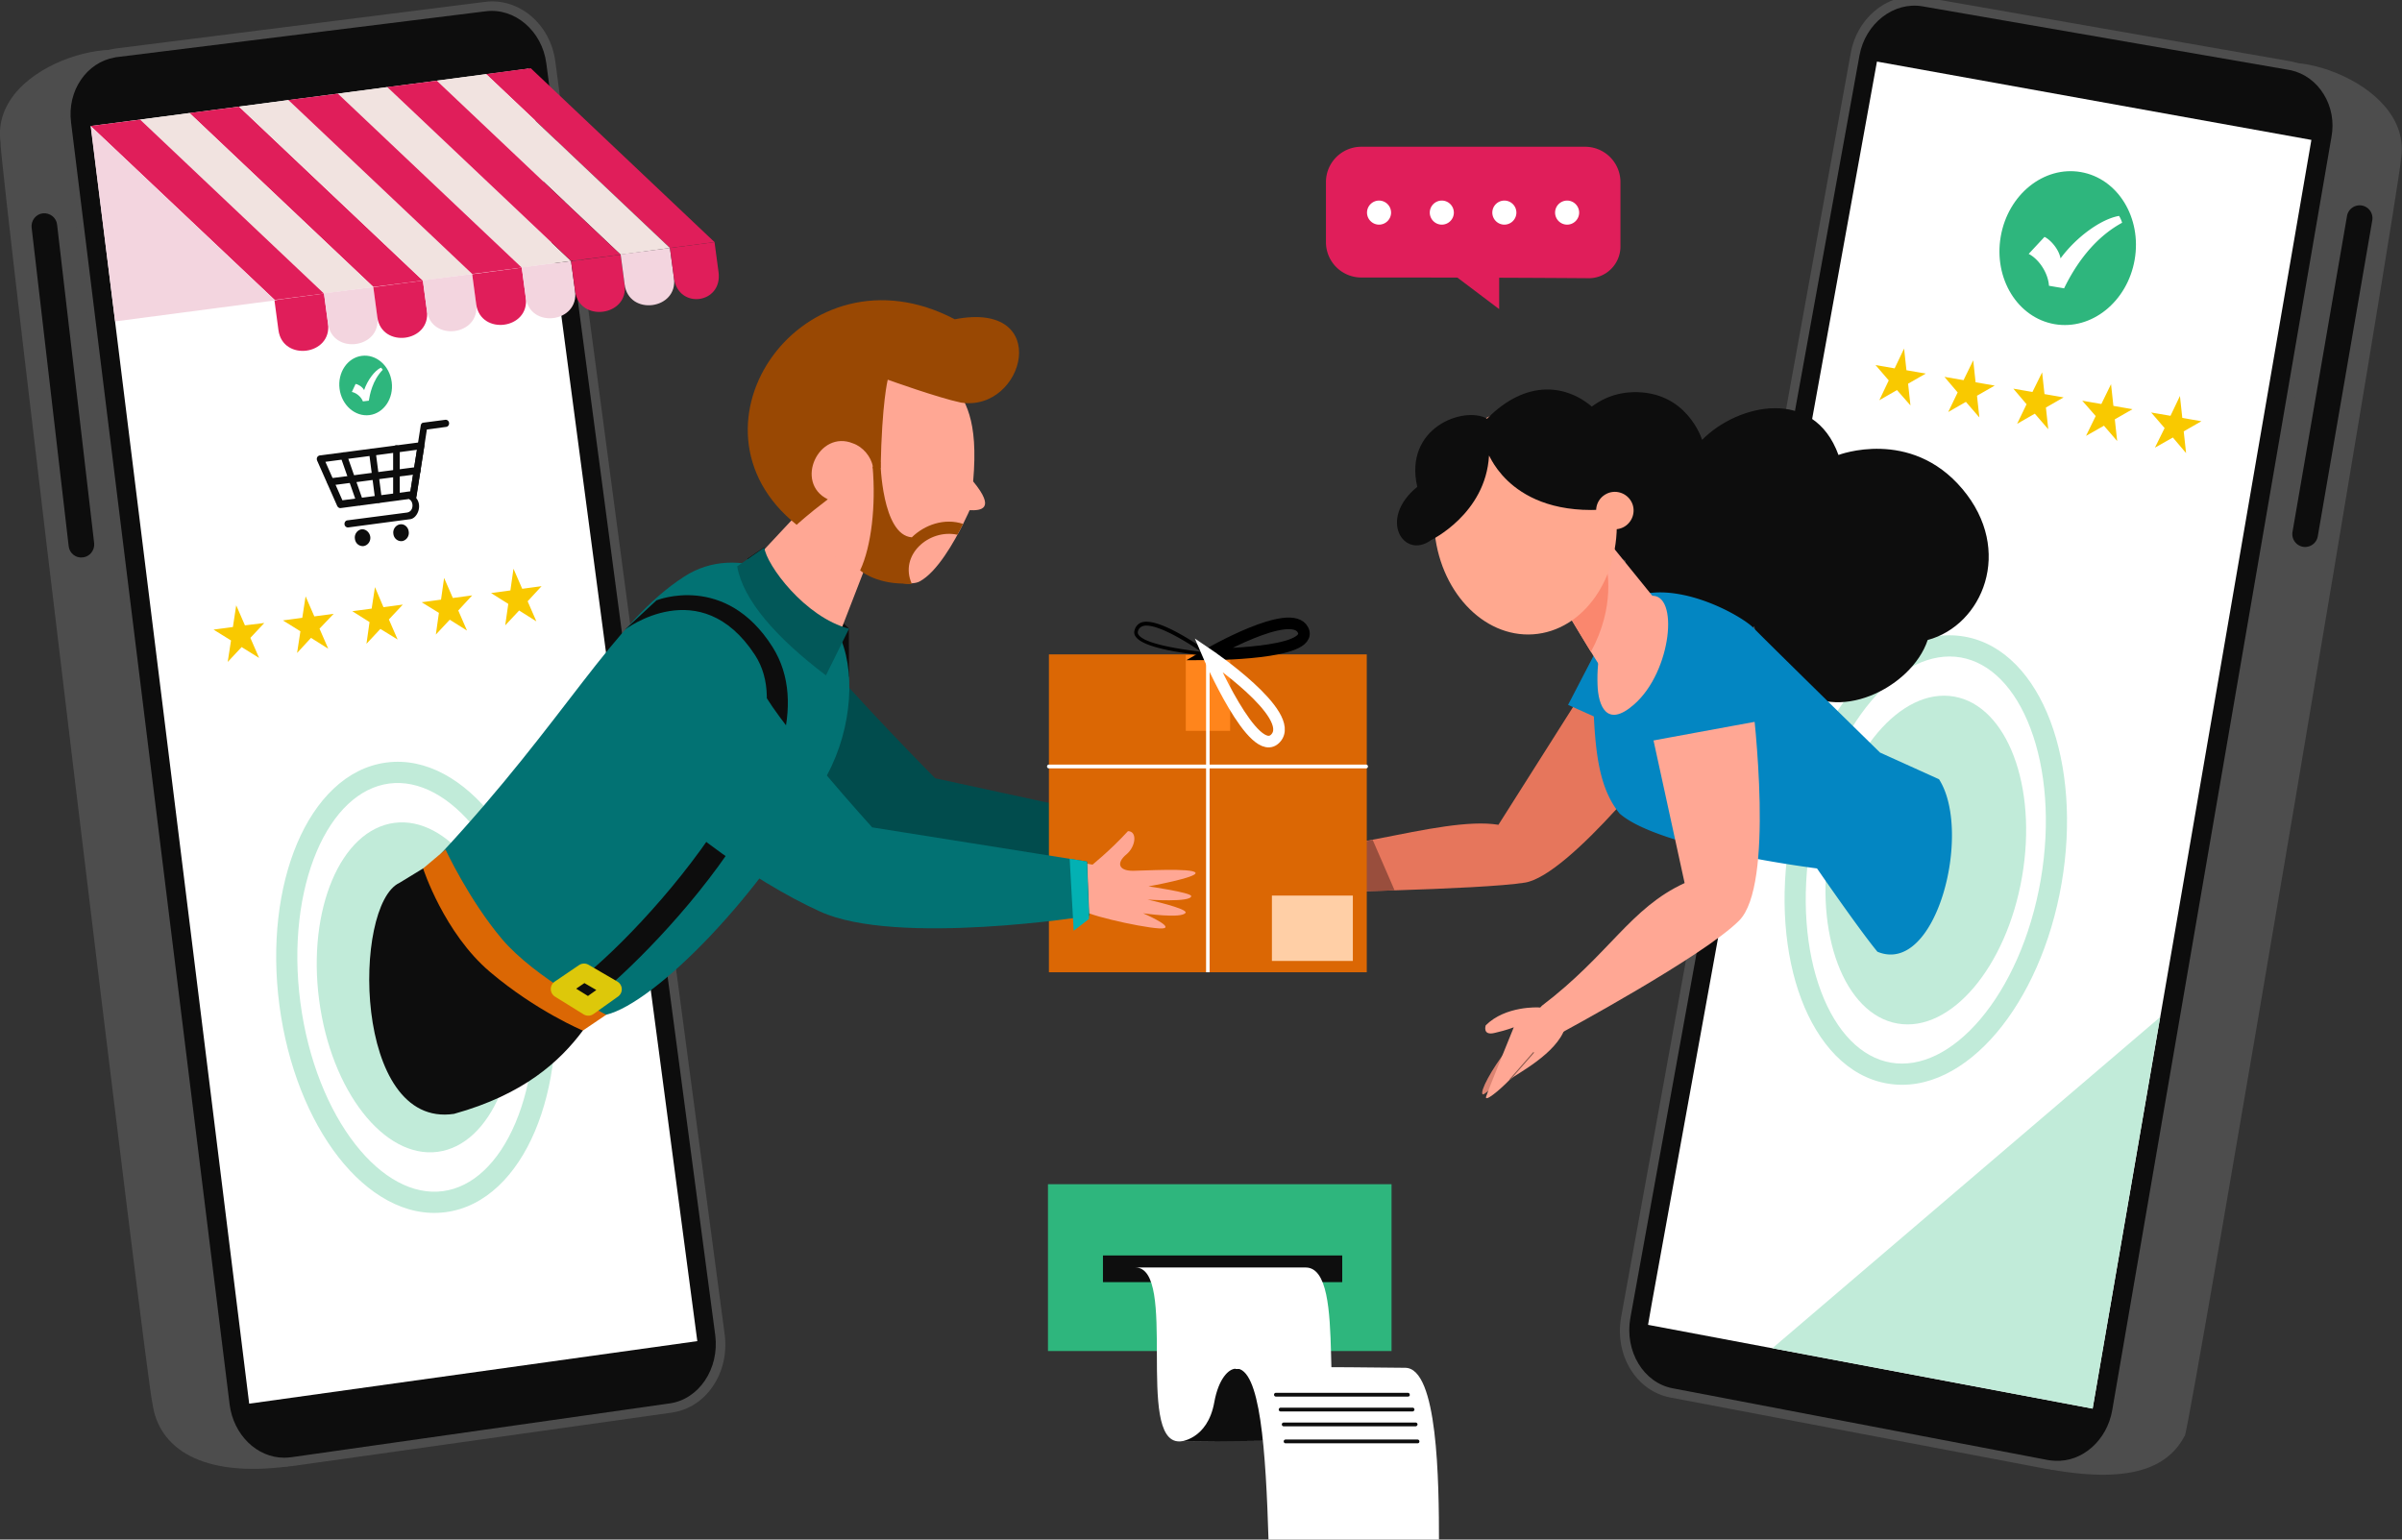 <svg width="312" height="200" fill="none" xmlns="http://www.w3.org/2000/svg"><rect width="100%" height="100%" fill="#333333" stroke="none"/><g clip-path="url(#a)"><path d="M311.846 20.813c1.931-10.669-17.992-16.065-18.758-10.393l-36.322-6.714c-4.199-.736-8.307 2.453-9.134 7.082L218.758 170.48c-.858 4.813 1.901 9.381 6.161 10.178l39.602 7.664c.245.889.827 1.747 1.839 2.575 11.126 1.993 15.479-.674 17.44-4.414.675-1.012 28.138-163.586 28.046-165.67Z" fill="#4D4D4D"/><path d="m265.747 190.805-48.767-9.258c-4.444-.828-7.295-5.518-6.406-10.454L240.398 6.894c.858-4.782 5.088-8.032 9.471-7.265l47.51 8.308c4.383.766 7.295 5.303 6.467 10.086l-28.413 165.241c-.889 4.997-5.211 8.369-9.686 7.541Z" fill="#4D4D4D"/><path d="M266.942 189.763c-.306 0-.613-.061-.919-.092l-48.736-9.32c-3.801-.705-6.284-4.813-5.517-9.136L241.532 7.201c.766-4.17 4.445-7.02 8.184-6.377l47.54 8.247c.123.03.215.03.338.061 1.747.399 3.249 1.503 4.229 3.097 1.012 1.625 1.38 3.617 1.012 5.58L274.36 183.201c-.675 3.894-3.862 6.745-7.418 6.561Z" fill="#0D0D0D"/><path d="m300.23 18.176-17.932 104.08-10.482 60.732-57.747-10.884.459-2.636L243.8 7.998l56.43 10.178Z" fill="#fff"/><path d="m230.221 175.14 41.594 7.848 8.767-50.86-50.361 43.012ZM262.651 113.881c2.022-11.73-1.938-22.205-8.844-23.396-6.907-1.19-14.145 7.353-16.167 19.083-2.022 11.73 1.938 22.205 8.845 23.396 6.906 1.191 14.144-7.353 16.166-19.083Z" fill="#C1EBD9"/><path fill-rule="evenodd" clip-rule="evenodd" d="M236.545 128.821c1.995 5.283 5.243 8.563 9.064 9.222 3.821.658 7.98-1.345 11.628-5.654 3.625-4.282 6.553-10.648 7.836-18.091 1.283-7.443.655-14.421-1.327-19.67-1.995-5.283-5.243-8.563-9.064-9.222-3.821-.659-7.98 1.344-11.628 5.654-3.625 4.282-6.553 10.648-7.836 18.09-1.283 7.443-.655 14.422 1.327 19.671Zm-2.571.974c-2.184-5.783-2.816-13.27-1.464-21.112 1.351-7.841 4.453-14.684 8.448-19.402 3.97-4.69 9.021-7.48 14.191-6.588 5.171.892 8.996 5.21 11.168 10.96 2.184 5.784 2.816 13.271 1.464 21.112-1.352 7.842-4.454 14.685-8.448 19.403-3.971 4.69-9.021 7.479-14.192 6.587-5.17-.891-8.996-5.21-11.167-10.96Z" fill="#C1EBD9"/><path d="M202.329 58.858s2.667-7.695 9.747-7.91c7.081-.214 9.012 6.193 9.012 6.193 4.628-4.69 14.498-6.928 17.716 1.962 0 0 9.349-3.587 16.092 4.415 6.743 8.001 2.606 17.72-4.506 19.62-2.084 6.285-12.046 11.067-17.195 5.886-5.149-5.18-5.333-7.695-5.333-7.695s-4.23 5.243-10.36 2.576c-6.161-2.668-6.345-11.098-6.345-11.098s-10.452-3.71-8.828-13.95Z" fill="#0D0D0D"/><path d="M218.452 94.512c-1.441 2.544-14.59 19.191-20.353 20.141-2.82.46-10.176.798-16.981 1.012-2.084.061-4.107.123-5.915.153-4.383.123-7.602.154-7.602.154v-5.181c2.575-.276 5.119-.675 7.602-1.135 1.226-.214 2.452-.459 3.617-.674 6.375-1.257 12.015-2.453 15.816-1.839l11.923-18.824c4.812-7.633 15.755-.521 11.893 6.193Z" fill="#E6765C"/><path d="m207.325 84.548-3.647 7.02 13.824 6.194s7.049-8.768-1.135-14.256c-5.823-3.893-9.042 1.042-9.042 1.042Z" fill="#0386C2"/><path d="M243.862 123.636c-2.36-2.851-7.847-10.822-7.847-10.822s-20.475-2.544-25.655-7.143c-2.544-3.158-3.127-7.511-3.372-13.55a65.283 65.283 0 0 1-.061-2.484c-.276-11.557 5.609-13.458 11.218-12.446 4.353.766 8.552 3.28 9.625 4.384 1.348 1.41 16.429 16.186 16.429 16.186l7.663 3.465c4.383 6.836-.337 25.598-8 22.41Z" fill="#0386C2"/><path d="m213.67 91.109 5.149 23.606c-7.08 3.249-9.778 9.289-18.544 15.941-2.115 2.085-1.073 5.396 2.514 3.526 0 0 18.544-9.994 23.111-14.593 4.597-4.598 1.961-26.395 1.624-29.645-.858-8.615-14.498-8.921-13.854 1.165Z" fill="#FFA794"/><path d="M208.276 87.246c-.522-.797-1.227-1.931-1.993-3.157a587.923 587.923 0 0 1-4.536-7.573l6.038-5.395 1.012-.92 6.406 7.91c2.912 2.728-4.996 12.109-6.927 9.135Z" fill="#FFA794"/><path d="M206.651 84.671c-2.084-3.403-4.904-8.185-4.904-8.185l6.712-3.863c.368 1.318 1.38 6.162-1.808 12.048Z" fill="#FA876E"/><path d="m213.885 96.351 15.173-2.79s-.184-14.224-10.483-11.894c-8.184 1.839-4.69 14.684-4.69 14.684Z" fill="#0386C2"/><path d="M212.26 91.507c-3.586 3.158-4.659.123-4.751-2.513-.276-7.389 3.127-11.19 6.958-11.589 3.648-.368 2.697 9.81-2.207 14.102Z" fill="#FFA794"/><path d="M196.935 137.861s-3.985 4.598-4.353 4.292c-.398-.338 1.165-3.281 3.218-5.886 2.269-2.852 3.188-.46 1.135 1.594Z" fill="#DB8472"/><path d="M199.846 130.871s-4.291-.245-6.866 2.33c0 0-.459 1.379 1.165.981 1.625-.368 2.483-.736 2.483-.736s-3.31 8.124-3.586 8.983c-.276.827 1.624-.675 3.126-2.238.797-.675 6.039-3.311 7.111-6.653.767-2.452-3.433-2.667-3.433-2.667Z" fill="#FFA794"/><path d="M196.137 140.252h-.03c-.031-.031-.031-.061 0-.092l3.034-3.464c.031-.031.061-.031.092 0 .031.03.031.061 0 .092l-3.034 3.464h-.062Z" fill="#87584C"/><path d="M199.153 82.4c6.535-.455 11.377-7.383 10.814-15.473-.564-8.091-6.318-14.281-12.854-13.826-6.535.455-11.377 7.383-10.814 15.474.564 8.09 6.318 14.28 12.854 13.825Z" fill="#FFA88F"/><path d="M193.41 59.195c.03-.306 3.003 8.645 16.888 6.806 3.863-8.707-6.865-21.981-17.134-11.619-3.065-1.686-10.85 1.196-9.072 8.86-5.18 4.23-1.717 9.504 1.777 6.928 0 0 7.111-3.403 7.541-10.975Z" fill="#0D0D0D"/><path d="M207.694 67.595c.705 1.135 2.206 1.502 3.341.797 1.134-.705 1.501-2.207.796-3.341-.705-1.135-2.206-1.503-3.341-.797a2.41 2.41 0 0 0-.796 3.341Z" fill="#FFA88F"/><path d="M277.277 33.731c.941-5.456-2.191-10.55-6.995-11.38-4.804-.828-9.462 2.922-10.403 8.378-.941 5.456 2.191 10.55 6.995 11.38 4.804.828 9.462-2.922 10.403-8.378Z" fill="#2EB67D"/><path d="M275.248 28.048c-2.329.398-5.548 2.728-7.601 5.518-.245-1.318-1.441-2.514-2.085-2.79l-2.053 2.207c1.226.614 2.513 2.361 2.636 4.14l1.962.336c.888-1.808 3.187-6.162 7.54-8.522a3.604 3.604 0 0 0-.399-.89Z" fill="#fff"/><path d="m247.325 45.277.306 2.82 2.514.43-2.299 1.318.307 2.82-1.748-1.992-2.298 1.318 1.226-2.575-1.717-1.993 2.483.429 1.226-2.575ZM256.306 46.81l.306 2.85 2.483.43-2.299 1.318.307 2.82-1.747-2.023-2.299 1.319 1.226-2.545-1.717-2.023 2.483.429 1.257-2.575ZM265.256 48.373l.306 2.82 2.483.43-2.299 1.318.307 2.82-1.747-2.023-2.299 1.318 1.226-2.544-1.716-2.023 2.482.429 1.257-2.545ZM274.206 49.906l.307 2.82 2.482.43-2.298 1.318.306 2.82-1.716-1.992-2.33 1.318 1.257-2.575-1.747-1.993 2.482.43 1.257-2.576ZM283.156 51.439l.307 2.851 2.483.43-2.299 1.317.306 2.82-1.716-2.023-2.33 1.319 1.257-2.545-1.747-2.023 2.513.43 1.226-2.576Z" fill="#F9C900"/><path d="M181.149 115.665c-2.084.061-4.107.123-5.916.153v-6.131a79.465 79.465 0 0 0 3.066-.582l2.85 6.56Z" fill="#994E3D"/><path d="M.061 18.452C-1.349 7.692 18.82 3.277 19.28 8.948l36.597-4.966c4.23-.521 8.184 2.82 8.797 7.511L85.916 172.38c.643 4.844-2.33 9.289-6.652 9.872l-39.908 5.763c-.276.859-.92 1.687-1.961 2.484-11.188 1.471-16.828-2.361-17.594-8.216C19.249 181.271-.123 20.537.06 18.453Z" fill="#4D4D4D"/><path d="m38.07 190.437 49.164-6.928c4.475-.613 7.54-5.151 6.897-10.148L72.123 7.937C71.479 3.124 67.403-.31 63.02.242l-47.847 6.04c-4.414.551-7.54 4.935-6.927 9.779l20.567 166.406c.582 5.027 4.75 8.583 9.256 7.97Z" fill="#4D4D4D"/><path d="M36.905 189.364c.307 0 .613-.03.92-.061l49.134-6.99c3.831-.521 6.498-4.506 5.946-8.86L70.96 8.213c-.552-4.2-4.108-7.235-7.878-6.745L15.204 7.416c-.123 0-.215.03-.337.06-1.747.307-3.31 1.35-4.353 2.883-1.072 1.563-1.532 3.525-1.287 5.518l20.598 166.559c.49 3.924 3.525 6.928 7.08 6.928Z" fill="#0D0D0D"/><path d="m11.8 16.367 20.568 165.977 58.207-8.124L68.659 8.918l-56.858 7.45Z" fill="#fff"/><path d="m54.927 36.448-6.437.827-23.877-22.594 6.436-.827 23.878 22.594Z" fill="#E01E5A"/><path d="m48.49 37.275-6.406.859L18.206 15.54l6.407-.859L48.49 37.275Z" fill="#F1E3E0"/><path d="m42.084 38.134-6.406.828L11.77 16.367l6.436-.827 23.878 22.594Z" fill="#E01E5A"/><path d="m61.333 35.59-6.406.858-23.878-22.595 6.407-.858L61.332 35.59ZM74.176 33.903l-6.406.858-23.878-22.594 6.406-.858 23.878 22.594Z" fill="#F1E3E0"/><path d="m92.812 31.45-5.793.767L63.142 9.623l5.793-.767 23.877 22.595Z" fill="#E01E5A"/><path d="m87.019 32.217-6.406.858-23.878-22.594 6.406-.858L87.02 32.217Z" fill="#F1E3E0"/><path d="m67.77 34.761-6.437.828-23.877-22.594 6.436-.828L67.77 34.761ZM80.613 33.075l-6.437.828L50.3 11.31l6.437-.828 23.877 22.594ZM42.084 38.134l.52 3.893c.553 4.139-5.884 4.967-6.436.859l-.52-3.894 6.436-.858Z" fill="#E01E5A"/><path d="m48.49 37.275.521 3.894c.552 4.139-5.885 4.966-6.406.828l-.521-3.894 6.406-.828Z" fill="#F3D5DF"/><path d="m54.927 36.448.521 3.893c.552 4.139-5.885 4.966-6.437.858l-.52-3.893 6.436-.858Z" fill="#E01E5A"/><path d="m61.333 35.59.521 3.893c.552 4.138-5.885 4.966-6.406.827l-.521-3.893 6.406-.828Z" fill="#F3D5DF"/><path d="m67.77 34.761.521 3.894c.552 4.139-5.885 4.966-6.437.858l-.52-3.893 6.436-.858Z" fill="#E01E5A"/><path d="m74.176 33.903.52 3.894c.553 4.138-5.884 4.966-6.405.827l-.521-3.893 6.406-.828Z" fill="#F3D5DF"/><path d="m80.613 33.075.521 3.894c.552 4.138-5.885 4.966-6.436.858l-.522-3.893 6.437-.859Z" fill="#E01E5A"/><path d="m87.019 32.217.521 3.893c.552 4.14-5.885 4.967-6.406.828l-.521-3.893 6.406-.828Z" fill="#F3D5DF"/><path d="m92.811 31.45.521 3.894c.552 4.139-5.24 4.905-5.793.766l-.52-3.893 5.792-.766Z" fill="#E01E5A"/><path d="M35.678 38.962h.49l-21.21 2.79-3.188-25.385 23.908 22.595Z" fill="#F3D5DF"/><path d="M10.758 72.408c.92-.092 1.564-.95 1.472-1.84L7.417 29.183c-.092-.92-.95-1.563-1.839-1.471-.92.091-1.563.95-1.471 1.839l4.812 41.387c.092.92.92 1.594 1.84 1.471Z" fill="#0D0D0D"/><path d="M56.854 149.629c6.948-.917 11.319-11.226 9.762-23.026-1.556-11.801-8.45-20.624-15.399-19.707-6.948.917-11.319 11.226-9.762 23.027 1.557 11.8 8.451 20.623 15.4 19.706Z" fill="#C1EBD9"/><path fill-rule="evenodd" clip-rule="evenodd" d="M41.123 110.643c-2.188 5.166-3.091 12.114-2.104 19.601.988 7.488 3.662 13.964 7.114 18.385 3.476 4.451 7.551 6.617 11.396 6.109 3.844-.507 7.218-3.656 9.42-8.855 2.189-5.167 3.092-12.115 2.104-19.602s-3.662-13.963-7.114-18.385c-3.475-4.451-7.551-6.616-11.395-6.109-3.844.507-7.22 3.656-9.421 8.856Zm-2.53-1.076c2.396-5.659 6.39-9.823 11.59-10.509 5.202-.686 10.138 2.299 13.92 7.143 3.805 4.872 6.634 11.832 7.674 19.721 1.041 7.888.114 15.344-2.297 21.036-2.397 5.659-6.39 9.823-11.591 10.509-5.202.687-10.138-2.299-13.92-7.142-3.805-4.873-6.633-11.833-7.674-19.721-1.04-7.889-.113-15.345 2.298-21.037Z" fill="#C1EBD9"/><path d="m99.25 71.09 11.003 10.546.031 6.315s-5.732-3.587-9.931-9.626c-4.2-6.04-3.157-5.825-3.157-5.825l2.053-1.41Z" fill="#0D0D0D"/><path d="M106.084 84.487c4.751 5.856 15.387 16.616 15.387 16.616l22.805 4.936 1.103 6.346s-19.433.398-25.992-.613c-6.223-.951-22.008-9.535-27.28-13.857-9.87-8.155 2.33-27.745 13.977-13.428Z" fill="#014C4D"/><path d="m54.958 112.814-3.065 1.87c-6.13 2.851-6.038 31.975 7.08 30.013 9.073-2.514 13.763-6.836 16.736-10.822.46-2.544-14.314-21.429-20.751-21.061Z" fill="#0D0D0D"/><path d="M57.226 110.944C73.563 93.408 79.54 80.9 88.89 74.891c6.927-4.476 16.214-.092 19.985 7.358 2.298 4.568 1.9 12.232-1.441 18.425-8.43 15.696-22.406 29.614-28.69 31.147-3.157 0-19.402-10.423-21.517-20.877Z" fill="#027273"/><path d="m97.134 73.665 10.268-10.975 7.02 5.764-5.794 14.96-11.494-9.749Z" fill="#FFA794"/><path d="M125.946 66.277s-.306.705-.827 1.747c-1.165 2.33-3.372 6.285-5.671 7.511-1.011.552-3.708.184-6.743-1.042-6.835-2.76-15.356-9.964-9.808-21.184 5.609-11.343 17.348-9.044 20.628-4.016 1.839 2.82 3.586 5.058 2.881 13.244 2.973 3.617 1.012 3.801-.46 3.74Z" fill="#FFA794"/><path d="M124.015 41.475c-19.555-10.27-36.536 13.919-20.536 26.703 0 0 1.41-1.319 4.046-3.311-4.414-2.177-1.165-9.106 3.28-7.266 1.256.43 2.36 1.717 2.574 3.035 0-.03 0 .061.031.245.398-.061.828-.061.981-.122.153-8.4.919-11.435.919-11.435s6.468 2.33 9.502 2.973c8.307 1.288 12.016-13.305-.797-10.822Z" fill="#994803"/><path d="M118.437 69.802c-3.893-.306-4.076-9.81-4.076-9.81l-1.012.644c.429 5.058-.153 10.3-1.624 13.458 0 0 1.869 1.686 5.639 1.717 0 0 0 .03.031.03.429.031.736.031 1.042 0-1.686-3.74 2.238-7.173 5.916-6.376.276-.49.521-.98.736-1.41-2.422-.797-4.997.122-6.652 1.747Z" fill="#994803"/><path d="M81.134 81.82s9.839-7.572 16.92 3.25c8.245 12.6-18.76 40.405-24.736 43.532l2.973 1.809c7.08-5.12 33.41-31.515 24.061-46.353-6.13-9.718-15.08-6.07-15.08-6.07l-4.138 3.832Z" fill="#0D0D0D"/><path d="m57.87 110.361-2.912 2.453s2.697 8.369 8.705 13.458 12.046 7.603 12.046 7.603l3.034-2.054s-9.256-4.752-13.547-9.841c-4.292-5.089-7.326-11.619-7.326-11.619Z" fill="#DB6704"/><path d="m72.705 128.48 3.157-2.146 3.74 2.176-3.188 2.269-3.709-2.299Z" stroke="#DDC80A" stroke-width="2.326" stroke-miterlimit="10" stroke-linejoin="round"/><path d="M177.532 85.008h-41.287v41.295h41.287V85.008Z" fill="#DB6704"/><path d="M159.786 85.1h-5.763v9.841h5.763v-9.84Z" fill="#FF851C"/><path d="m95.755 73.573 3.525-2.452c.245 2.238 5.272 9.074 11.004 10.546l-3.004 6.07c-6.468-4.905-10.759-9.78-11.525-14.164Z" fill="#025859"/><path d="m135.663 111.25 7.847 1.349v4.262l-8.123.858.276-6.469Z" fill="#FFA794"/><path d="M141.027 113.059c.736-.613 3.126-2.514 5.486-5.089 1.227 0 1.043 1.962-.183 3.005-1.318 1.073-1.104 2.146.827 2.146 1.104 0 7.724-.399 8.123.245.368.613-6.1 1.778-6.1 1.778s5.517.797 5.548 1.257c.031.858-5.67.46-5.67.46s5.272 1.165 4.934 1.716c-.49.798-5.517.062-5.517.062s3.709 1.594 2.759 1.931c-.95.337-9.288-1.441-10.452-2.238-1.87-1.257-.491-4.66.245-5.273Z" fill="#FFA794"/><path d="M80.643 98.375c-1.961-3.066-3.188-9.504 2.912-14.501 6.56-5.365 12.23-.399 15.48 5.855 2.512 4.783 14.252 17.751 14.252 17.751l27.923 4.445.276 7.051s-25.011 3.986-34.942-.552c-8.828-3.985-21.426-13.029-25.9-20.05Z" fill="#027273"/><path d="M175.724 116.34h-10.513v8.492h10.513v-8.492Z" fill="#FFCFA6"/><path d="m138.942 111.557 2.238.368.276 7.45-1.993 1.532-.521-9.35Z" fill="#03B1B3"/><path d="m157.915 86.05-1.103-.827c-.092 0-.307-.03-.552-.061-3.28-.399-7.785-1.074-8.736-2.453a.889.889 0 0 1-.153-.828 1.44 1.44 0 0 1 .858-1.011c2.299-.828 8.276 3.525 8.797 3.893.031.03.062.03.092.061l.797 1.227Zm-9.011-4.782c-.215 0-.368.03-.521.092-.307.123-.491.337-.583.674-.03.154 0 .307.092.43.613.889 3.341 1.624 8.123 2.207-1.901-1.318-5.334-3.403-7.111-3.403Z" fill="#000"/><path d="M157.119 85.008h-.46v41.295h.46V85.008Z" fill="#fff"/><path d="M156.905 85.008s10.82-6.284 12.352-3.157c1.533 3.157-12.352 3.157-12.352 3.157Z" stroke="#000" stroke-width="1.506" stroke-miterlimit="10"/><path d="M156.905 85.008s11.586 7.818 8.797 10.883c-2.79 3.097-8.797-10.883-8.797-10.883Z" stroke="#fff" stroke-width="1.506" stroke-miterlimit="10"/><path d="M177.441 99.816h-41.196a.242.242 0 0 1-.245-.246c0-.122.092-.245.245-.245h41.196c.122 0 .245.092.245.245a.242.242 0 0 1-.245.246Z" fill="#fff"/><path d="M50.881 49.63c.276 2.115-1.011 4.047-2.88 4.292-1.87.245-3.618-1.287-3.894-3.403-.276-2.115 1.012-4.047 2.882-4.292 1.87-.245 3.616 1.257 3.892 3.403Z" fill="#2EB67D"/><path d="M49.471 47.76c-.828.399-1.747 1.656-2.176 2.913-.245-.46-.828-.767-1.104-.798l-.49 1.043c.521.092 1.195.582 1.44 1.226l.767-.092c.122-.766.46-2.636 1.808-4.016-.061-.123-.214-.276-.245-.276Z" fill="#fff"/><path d="m30.682 78.632 1.134 2.605 2.514-.306-1.809 1.931 1.134 2.606-2.268-1.41-1.808 1.931.429-2.79-2.268-1.41 2.513-.337.43-2.82ZM39.694 77.467l1.134 2.606 2.513-.338-1.839 1.932 1.134 2.605-2.238-1.41-1.808 1.962.43-2.82-2.269-1.41 2.513-.338.43-2.79ZM48.705 76.271l1.104 2.606 2.513-.337-1.809 1.931 1.135 2.606-2.238-1.38-1.808 1.932.398-2.82-2.237-1.411 2.513-.337.429-2.79ZM57.685 75.075l1.135 2.606 2.513-.337-1.808 1.962 1.134 2.606-2.238-1.41-1.808 1.931.398-2.82-2.237-1.38 2.513-.337.398-2.82ZM66.697 73.88l1.134 2.606 2.513-.338-1.808 1.962 1.134 2.606-2.237-1.41-1.809 1.931.398-2.79-2.237-1.41 2.513-.337.399-2.82Z" fill="#F9C900"/><path d="m53.732 64.744-9.471 1.257c-.184.03-.368-.092-.46-.276l-2.605-5.886a.524.524 0 0 1 0-.43.474.474 0 0 1 .337-.245l13.088-1.716c.153-.031.276.03.368.153.092.123.153.276.122.398L54.1 64.346a.457.457 0 0 1-.368.399Zm-9.257.245 8.828-1.165.858-5.395-11.893 1.563 2.207 4.997Z" fill="#0D0D0D"/><path d="m53.303 67.442-8.061 1.073a.447.447 0 0 1-.491-.399c-.03-.245.123-.49.368-.52l7.755-1.013c.52-.091.705-.52.705-.92 0-.367-.184-.704-.43-.796l1.502-9.596c.031-.215.184-.368.368-.368l2.82-.368c.245-.03.46.154.49.399.031.245-.122.49-.367.521l-2.514.337-1.379 8.921c.828 1.012.123 2.606-.766 2.729ZM48.092 69.71c.092.583-.306 1.135-.858 1.227-.552.061-1.073-.338-1.134-.95-.092-.583.307-1.135.858-1.227.521-.061 1.042.368 1.134.95ZM53.089 69.067c.092.582-.307 1.134-.859 1.226-.551.061-1.072-.337-1.134-.95-.092-.583.307-1.135.859-1.227.551-.092 1.072.338 1.134.95Z" fill="#0D0D0D"/><path d="M49.226 65.326a.446.446 0 0 1-.49-.398l-.797-6.131c-.031-.246.122-.491.367-.522.245-.03.46.154.49.399l.798 6.131c.03.246-.123.49-.368.521ZM46.805 65.664a.425.425 0 0 1-.46-.307L44.26 59.41a.49.49 0 0 1 .245-.613c.214-.092.49.03.552.276l2.084 5.947a.49.49 0 0 1-.245.613s-.031 0-.092.03ZM51.556 65.02h-.061c-.245 0-.43-.215-.43-.49v-6.224c0-.276.185-.46.43-.46s.429.215.429.49v6.224c0 .245-.153.43-.368.46Z" fill="#0D0D0D"/><path d="m54.252 61.586-11.249 1.472a.446.446 0 0 1-.49-.399c-.03-.245.123-.49.368-.52l11.249-1.472c.245-.031.46.153.49.398.03.276-.153.49-.368.521Z" fill="#0D0D0D"/><path d="M206.376 36.141c-4.444-.03-13.241-.092-29.548-.092a4.592 4.592 0 0 1-4.598-4.598v-7.787a4.592 4.592 0 0 1 4.598-4.599h29.058a4.591 4.591 0 0 1 4.597 4.599v8.4c-.03 2.268-1.87 4.077-4.107 4.077Z" fill="#E01E5A"/><path d="M180.69 27.619a1.57 1.57 0 0 1-1.563 1.563 1.57 1.57 0 0 1-1.563-1.563 1.57 1.57 0 0 1 1.563-1.564 1.57 1.57 0 0 1 1.563 1.564ZM188.844 27.619a1.57 1.57 0 0 1-1.563 1.563 1.57 1.57 0 0 1-1.564-1.563 1.57 1.57 0 0 1 1.564-1.564 1.57 1.57 0 0 1 1.563 1.564ZM196.967 27.619a1.57 1.57 0 0 1-1.564 1.563 1.57 1.57 0 0 1-1.563-1.563 1.57 1.57 0 0 1 1.563-1.564 1.57 1.57 0 0 1 1.564 1.564ZM205.119 27.619a1.57 1.57 0 0 1-1.563 1.563 1.57 1.57 0 0 1-1.563-1.563 1.57 1.57 0 0 1 1.563-1.564 1.57 1.57 0 0 1 1.563 1.564Z" fill="#fff"/><path d="M194.729 33.075v7.082l-9.012-6.806 9.012-.276Z" fill="#E01E5A"/><path d="M299.127 71.029a1.673 1.673 0 0 1-1.349-1.932l7.081-41.05a1.672 1.672 0 0 1 1.931-1.348 1.672 1.672 0 0 1 1.348 1.931l-7.08 41.05a1.672 1.672 0 0 1-1.931 1.349Z" fill="#0D0D0D"/><path d="M180.751 153.833h-44.628v21.674h44.628v-21.674Z" fill="#2EB67D"/><path d="M174.345 163.091h-31.081v3.465h31.081v-3.465Z" fill="#0E0E0E"/><path d="m175.296 187.034-22.131.215c-5.701 0-.122-22.594-5.701-22.594h22.13c5.702 0 1.196 22.379 5.702 22.379Z" fill="#fff"/><path d="M160.491 177.807c-.889 0-2.207 1.287-2.759 4.322-.889 4.997-4.567 5.151-4.567 5.151s21.64-.215 25.564-.215c2.329 0 1.501-4.752 1.808-6.898.215-1.502 1.226-2.146 1.808-2.33h-21.854v-.03Z" fill="#0E0E0E"/><path d="M186.912 200.37h-22.13c-.368-12.079-1.073-22.747-4.291-22.594.398-.307 13.149-.184 22.038-.092 4.23.031 4.383 14.623 4.383 22.686Z" fill="#fff"/><path d="M182.866 181.424h-17.134a.241.241 0 0 1-.245-.245c0-.153.123-.245.245-.245h17.134c.154 0 .246.122.246.245.03.153-.092.245-.246.245ZM183.479 183.356h-17.134a.242.242 0 0 1-.245-.246c0-.153.122-.245.245-.245h17.134c.153 0 .245.123.245.245 0 .123-.122.246-.245.246ZM183.878 185.287h-17.134a.242.242 0 0 1-.245-.245c0-.154.123-.245.245-.245h17.134c.154 0 .246.122.246.245 0 .122-.123.245-.246.245ZM184.123 187.494h-17.134a.241.241 0 0 1-.245-.245c0-.153.122-.245.245-.245h17.134c.153 0 .245.122.245.245 0 .153-.092.245-.245.245Z" fill="#0E0E0E"/></g><defs><clipPath id="a"><path fill="#fff" d="M0 0h312v200H0z"/></clipPath></defs></svg>
